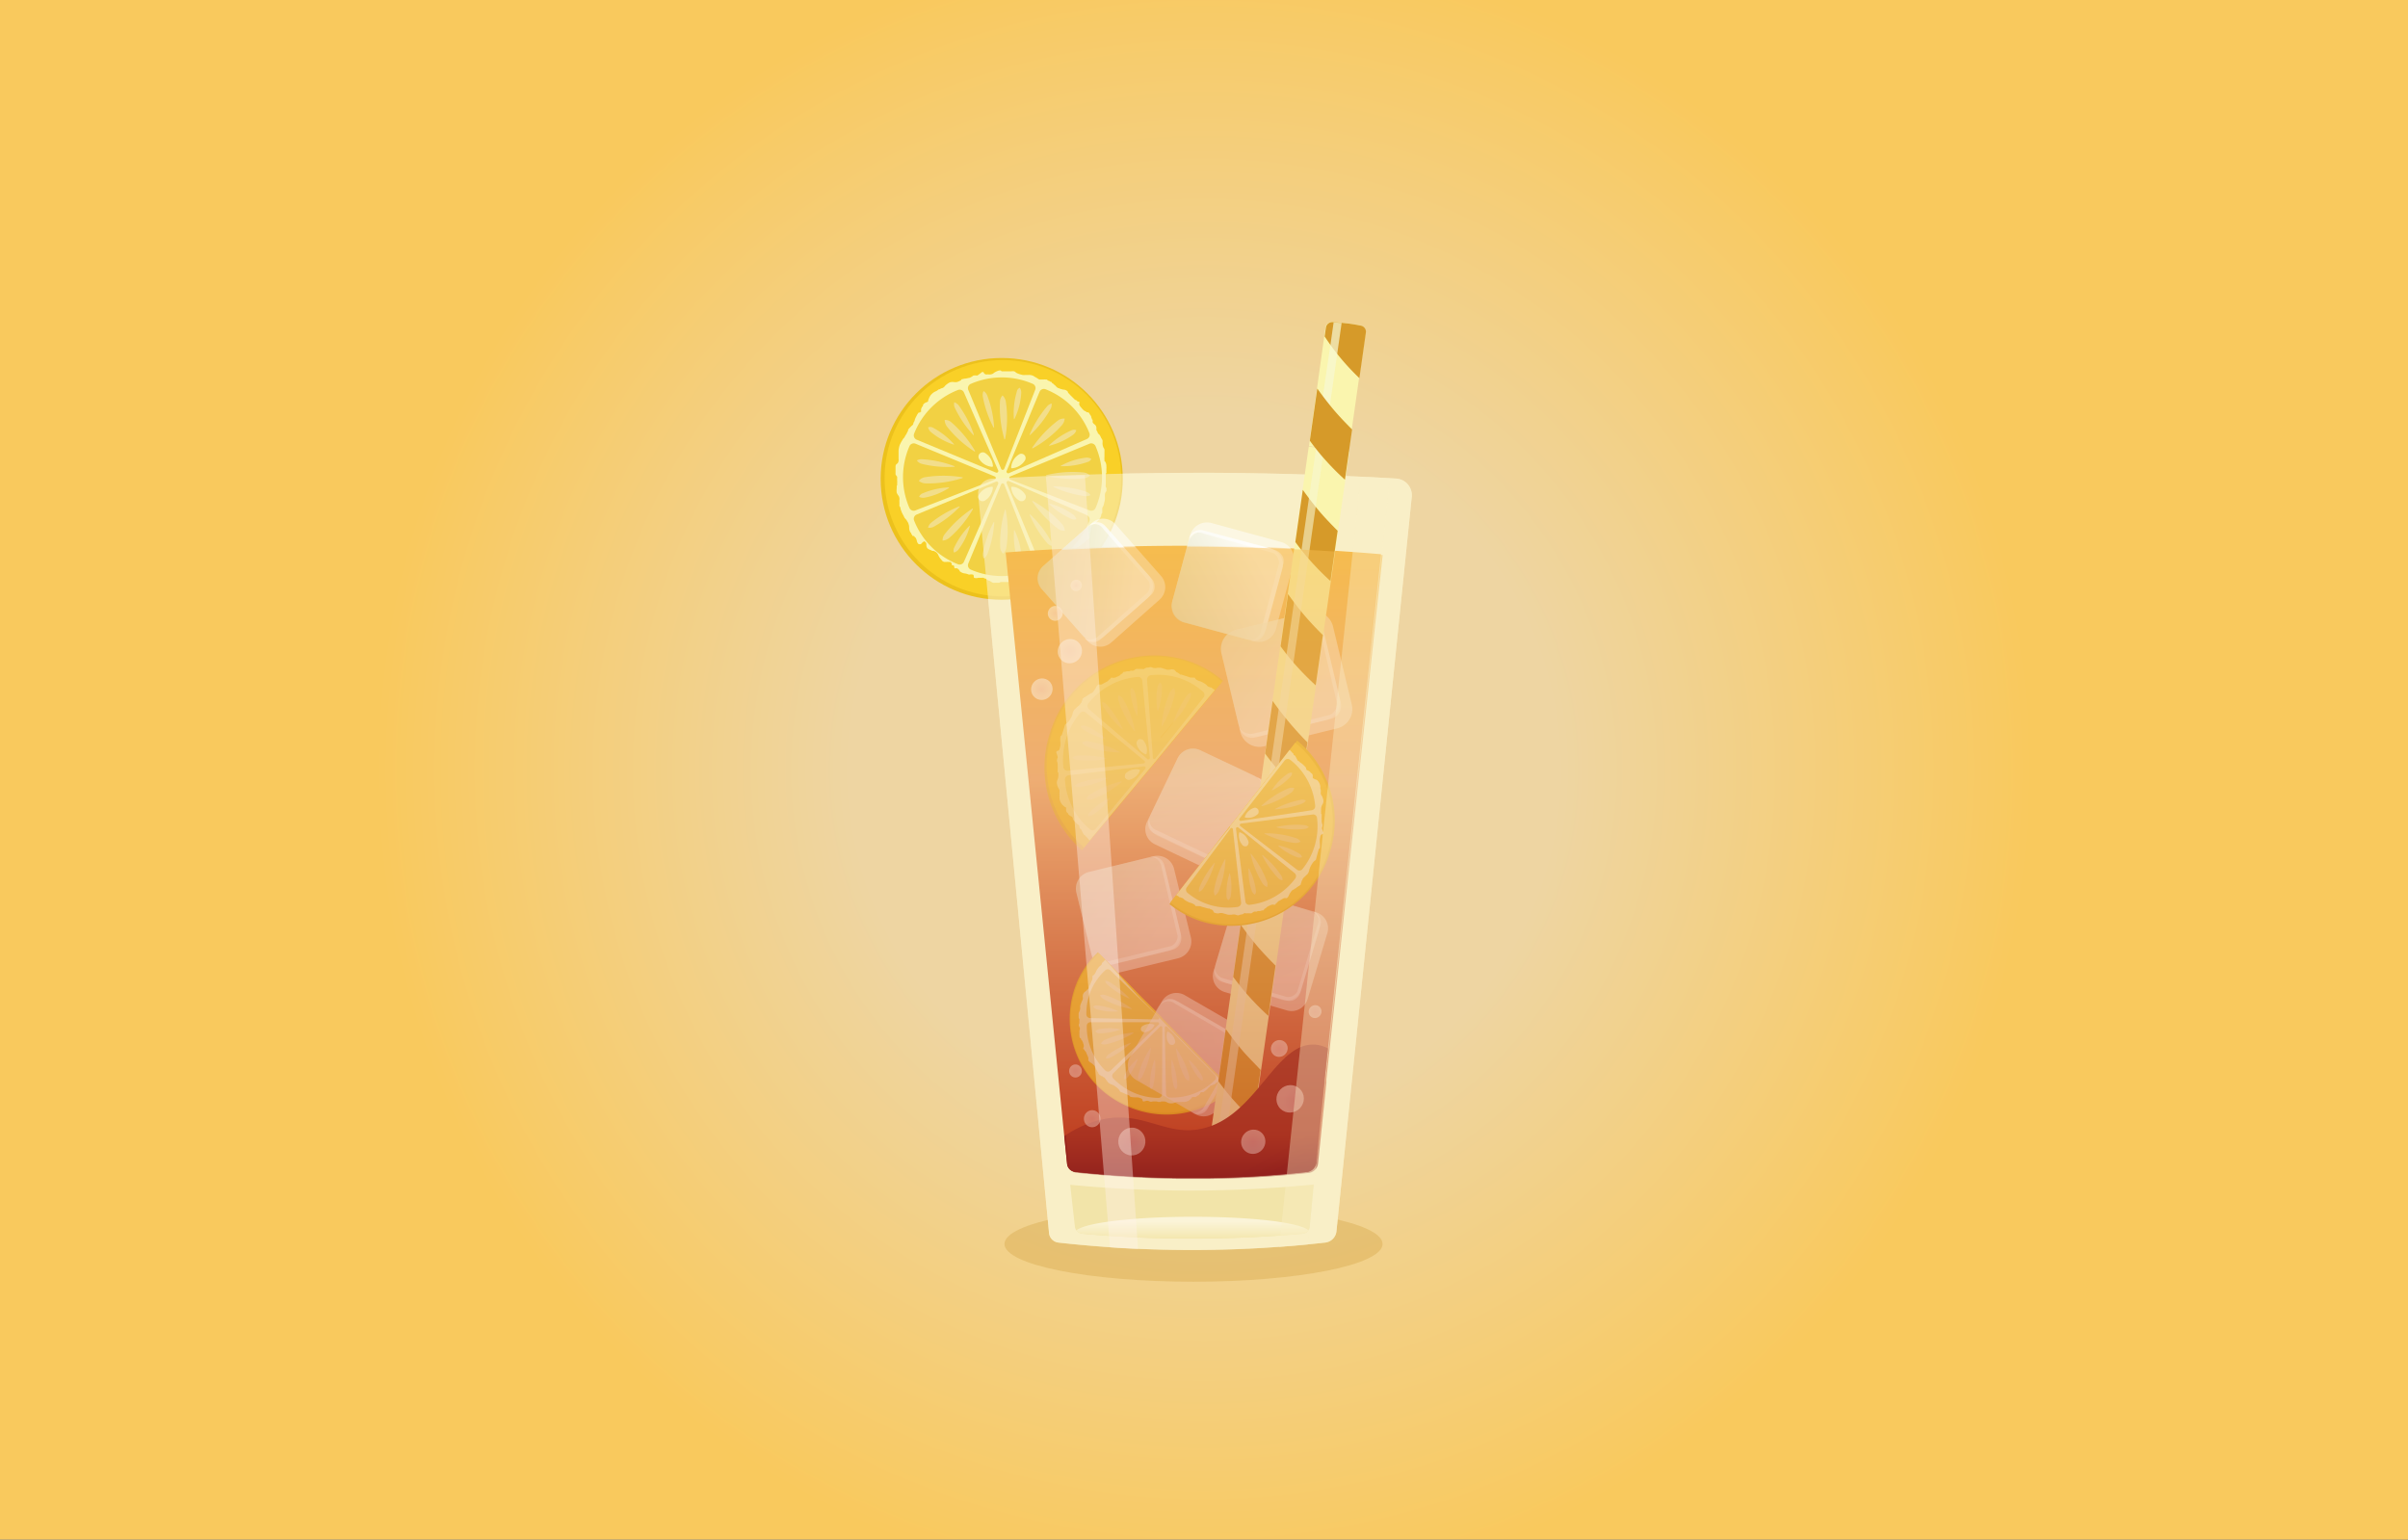 <svg id="Layer_1" data-name="Layer 1" xmlns="http://www.w3.org/2000/svg" xmlns:xlink="http://www.w3.org/1999/xlink" viewBox="0 0 287.6 183.9"><rect x="0" y="0" width="287.6" height="183.9" fill="#333333" stroke="none"/><defs><style>.cls-1{fill:url(#radial-gradient);}.cls-2{fill:#c8972c;opacity:0.27;}.cls-3,.cls-47,.cls-9{fill:#f9efc7;}.cls-19,.cls-4{fill:#ecc11c;}.cls-20,.cls-5{fill:#f9d027;}.cls-21,.cls-6{fill:#faf5ae;}.cls-22,.cls-7{fill:#f2d143;}.cls-8{fill:#f2de8b;}.cls-9{opacity:0.57;}.cls-10{fill:url(#linear-gradient);}.cls-11,.cls-13,.cls-17{fill:#fff;}.cls-11{opacity:0.5;}.cls-12,.cls-14,.cls-15,.cls-25,.cls-26{opacity:0.31;}.cls-12{fill:url(#linear-gradient-2);}.cls-13{opacity:0.45;}.cls-14{fill:url(#linear-gradient-3);}.cls-15{fill:url(#linear-gradient-4);}.cls-16,.cls-18{opacity:0.66;}.cls-16{fill:url(#linear-gradient-5);}.cls-17{opacity:0.61;}.cls-18{fill:url(#linear-gradient-6);}.cls-19,.cls-20,.cls-21,.cls-22,.cls-23{opacity:0.64;}.cls-23,.cls-24{fill:#f2db79;}.cls-25{fill:url(#linear-gradient-7);}.cls-26{fill:url(#linear-gradient-8);}.cls-27{fill:#d69a29;}.cls-28{fill:#f3ce13;}.cls-29,.cls-30{fill:#f6f7d3;}.cls-29{opacity:0.58;}.cls-30{opacity:0.71;}.cls-31{fill:url(#linear-gradient-9);}.cls-32,.cls-33,.cls-34,.cls-39,.cls-40,.cls-41,.cls-42{opacity:0.6;}.cls-32{fill:url(#radial-gradient-2);}.cls-33{fill:url(#radial-gradient-3);}.cls-34{fill:url(#radial-gradient-4);}.cls-35,.cls-36,.cls-37,.cls-38{opacity:0.76;}.cls-35{fill:url(#radial-gradient-5);}.cls-36{fill:url(#radial-gradient-6);}.cls-37{fill:url(#radial-gradient-7);}.cls-38{fill:url(#radial-gradient-8);}.cls-39{fill:url(#radial-gradient-9);}.cls-40{fill:url(#radial-gradient-10);}.cls-41{fill:url(#radial-gradient-11);}.cls-42{fill:url(#radial-gradient-12);}.cls-43{opacity:0.47;fill:url(#linear-gradient-10);}.cls-44{fill:#f2e4a9;}.cls-45{fill:url(#linear-gradient-11);}.cls-46{fill:#fff2ea;opacity:0.38;}.cls-47{opacity:0.37;}</style><radialGradient id="radial-gradient" cx="143.8" cy="91.95" r="120.69" gradientUnits="userSpaceOnUse"><stop offset="0.35" stop-color="#eed5a2"/><stop offset="0.82" stop-color="#f9c95d"/></radialGradient><linearGradient id="linear-gradient" x1="142.55" y1="65.2" x2="142.55" y2="140.73" gradientUnits="userSpaceOnUse"><stop offset="0" stop-color="#f6bc4e"/><stop offset="0.37" stop-color="#eead73"/><stop offset="0.93" stop-color="#c04223"/><stop offset="1" stop-color="#8d1d1c"/></linearGradient><linearGradient id="linear-gradient-2" x1="-99.44" y1="379.77" x2="-90.78" y2="371.77" gradientTransform="translate(484.08 310.3) rotate(106.54)" gradientUnits="userSpaceOnUse"><stop offset="0" stop-color="#dbdebc"/><stop offset="0.97" stop-color="#fff"/></linearGradient><linearGradient id="linear-gradient-3" x1="57.02" y1="-72.48" x2="65.7" y2="-80.5" gradientTransform="translate(49.04 162.12) rotate(29.89)" xlink:href="#linear-gradient-2"/><linearGradient id="linear-gradient-4" x1="-139.96" y1="179.97" x2="-131.08" y2="171.77" gradientTransform="translate(336.71 198.63) rotate(76.39)" xlink:href="#linear-gradient-2"/><linearGradient id="linear-gradient-5" x1="-91.83" y1="-16.23" x2="-83.17" y2="-24.24" gradientTransform="matrix(0.66, 0.75, -0.75, 0.66, 172.52, 148.43)" xlink:href="#linear-gradient-2"/><linearGradient id="linear-gradient-6" x1="84.1" y1="-153.75" x2="93.19" y2="-162.15" gradientTransform="translate(18.72 199.67) rotate(15.17)" xlink:href="#linear-gradient-2"/><linearGradient id="linear-gradient-7" x1="-106.19" y1="419.43" x2="-97.35" y2="411.26" gradientTransform="translate(474.36 366.39) rotate(115.59)" xlink:href="#linear-gradient-2"/><linearGradient id="linear-gradient-8" x1="-163.88" y1="156.34" x2="-153.74" y2="146.98" gradientTransform="translate(336.71 198.63) rotate(76.39)" xlink:href="#linear-gradient-2"/><linearGradient id="linear-gradient-9" x1="140.55" y1="127.93" x2="149.7" y2="143.76" gradientUnits="userSpaceOnUse"><stop offset="0.78" stop-color="#97251e"/><stop offset="1" stop-color="#8d1d1c"/></linearGradient><radialGradient id="radial-gradient-2" cx="-11.12" cy="174.13" r="1" gradientTransform="translate(320.56 77.27) rotate(70.4)" gradientUnits="userSpaceOnUse"><stop offset="0" stop-color="#fbe5ef"/><stop offset="1" stop-color="#fff"/></radialGradient><radialGradient id="radial-gradient-3" cx="-9.5" cy="185.59" r="1.45" gradientTransform="translate(327.7 83.05) rotate(70.4)" xlink:href="#radial-gradient-2"/><radialGradient id="radial-gradient-4" cx="-7.52" cy="179.12" r="1.64" gradientTransform="matrix(0.34, 0.94, -0.94, 0.34, 325.35, 78.22)" xlink:href="#radial-gradient-2"/><radialGradient id="radial-gradient-5" cx="-56.47" cy="137.25" r="0.89" gradientTransform="translate(274.27 80.4) rotate(70.4)" xlink:href="#radial-gradient-2"/><radialGradient id="radial-gradient-6" cx="-54.3" cy="146.18" r="1.29" gradientTransform="translate(280.36 84.42) rotate(70.4)" xlink:href="#radial-gradient-2"/><radialGradient id="radial-gradient-7" cx="-53.06" cy="140.68" r="1.45" gradientTransform="translate(278.11 80.55) rotate(70.4)" xlink:href="#radial-gradient-2"/><radialGradient id="radial-gradient-8" cx="-55.52" cy="133.19" r="0.68" gradientTransform="translate(272.62 77.53) rotate(70.4)" xlink:href="#radial-gradient-2"/><radialGradient id="radial-gradient-9" cx="-8.96" cy="168.38" r="0.77" gradientTransform="translate(318.7 72.77) rotate(70.4)" xlink:href="#radial-gradient-2"/><radialGradient id="radial-gradient-10" cx="228.53" cy="107.67" r="1" gradientTransform="translate(155.19 -117.77) rotate(70.4)" xlink:href="#radial-gradient-2"/><radialGradient id="radial-gradient-11" cx="232.38" cy="111.55" r="1.64" gradientTransform="translate(162.29 -119.98) rotate(70.4)" xlink:href="#radial-gradient-2"/><radialGradient id="radial-gradient-12" cx="228.12" cy="102.69" r="0.77" gradientTransform="translate(148.92 -120.41) rotate(70.4)" xlink:href="#radial-gradient-2"/><linearGradient id="linear-gradient-10" x1="142.75" y1="65.3" x2="142.75" y2="140.84" xlink:href="#linear-gradient"/><linearGradient id="linear-gradient-11" x1="142.42" y1="147.95" x2="142.42" y2="145.34" gradientUnits="userSpaceOnUse"><stop offset="0" stop-color="#f4e7af"/><stop offset="0.78" stop-color="#fbf4d8"/></linearGradient></defs><title>iced-tea</title><rect class="cls-1" width="287.6" height="183.9"/><ellipse class="cls-2" cx="142.55" cy="148.59" rx="22.58" ry="4.51"/><path class="cls-3" d="M116.82,59.09l8.47,88.2a1.27,1.27,0,0,0,1.12,1.13,143.35,143.35,0,0,0,31.86,0,1.52,1.52,0,0,0,1.35-1.35l9-87.78a2,2,0,0,0-1.85-2.13c-7.14-.41-14.65-0.66-22.49-0.69-9.07,0-17.7.23-25.84,0.7A1.74,1.74,0,0,0,116.82,59.09Z"/><ellipse class="cls-4" cx="119.64" cy="57.2" rx="14.46" ry="14.44"/><ellipse class="cls-5" cx="119.78" cy="57.12" rx="14.13" ry="14.11"/><path class="cls-6" d="M119.61,44.35h1.16a1.56,1.56,0,0,1,.36,0,0.62,0.62,0,0,1,.2.14,1.1,1.1,0,0,0,.22.12,3.19,3.19,0,0,0,.61.18,1.14,1.14,0,0,0,.27,0h0.36a1.25,1.25,0,0,1,.59.09,1.43,1.43,0,0,1,.21.13,3.25,3.25,0,0,1,.34.2,0.55,0.55,0,0,0,.22.12l0.09,0a0.31,0.31,0,0,0,0,0,0.49,0.49,0,0,0,.09,0l0.11,0c0.08,0,.17,0,0.25,0a1,1,0,0,1,.13,0c0.06,0,.13,0,0.19,0a0.62,0.62,0,0,1,.11.09l0.17,0.09h0.06a0.84,0.84,0,0,1,.08.07c0.08,0.06.22,0,.22,0.19a0.34,0.34,0,0,1,.22.15,1.79,1.79,0,0,1,.23.2,0.69,0.69,0,0,0,.41.27,2.14,2.14,0,0,0,.52.15,0.75,0.75,0,0,1,.45.18,0.32,0.32,0,0,1,.08.17l0.06,0.09a0.09,0.09,0,0,1,.07.05v0a2,2,0,0,0,.26.28l0.27,0.27a0.74,0.74,0,0,0,.41.26l0,0.07a0.72,0.72,0,0,1,.12.06c0.09,0,.08,0,0.14,0a0.57,0.57,0,0,1,0,.32,1,1,0,0,0,.26.41,1.7,1.7,0,0,0,.38.38,1.37,1.37,0,0,1,.17.07s0.05,0.07.08,0.09a0.52,0.52,0,0,0,.15,0,0.46,0.46,0,0,0,.17.09,0.39,0.39,0,0,0,.09.2,1.24,1.24,0,0,1,.14.22,0.78,0.78,0,0,0,0,.11l0.06,0.07s0,0.08,0,.11,0.07,0.06.1,0.11a0.58,0.58,0,0,1,0,.25,0.64,0.64,0,0,0,.14.22,1.37,1.37,0,0,1,.23.2,1,1,0,0,1,.09.25c0,0.05,0,.11,0,0.16a0.34,0.34,0,0,0,0,.09c0,0.11.1,0.2,0.14,0.31a0.32,0.32,0,0,0,.09.18,0.9,0.9,0,0,1,.17.16,3,3,0,0,1,.18.36,1.56,1.56,0,0,1,.15.26,1.72,1.72,0,0,1,0,.33,1.2,1.2,0,0,0,.13.57,0.6,0.6,0,0,1,.1.2,1.56,1.56,0,0,1,0,.29c0,0.2,0,.4,0,0.6a1.37,1.37,0,0,0,0,.29s0,0.09,0,.13a0.36,0.36,0,0,0,0,.07,0.23,0.23,0,0,0,.07.05,1,1,0,0,1,.16.59,1.19,1.19,0,0,1,0,.29l0,0.14,0,0s0,0.1,0,.13a0.9,0.9,0,0,0,0,.08,0.35,0.35,0,0,1,0,.14,0.24,0.24,0,0,0-.07.16c0,0.05,0,.1,0,0.16q0,0.37,0,.74v0.29a1,1,0,0,0,0,.33,0.45,0.45,0,0,1,.08.16s0,0.09,0,.13,0,0.11,0,.16,0,0.06-.07.12a0.7,0.7,0,0,0-.11.3,1.76,1.76,0,0,0,0,.38,1.86,1.86,0,0,1-.09.63,1.56,1.56,0,0,1-.16.5,0.28,0.28,0,0,0-.07.15,0.94,0.94,0,0,0,0,.16,1.1,1.1,0,0,1,0,.13,0.67,0.67,0,0,0,0,.11,0.74,0.74,0,0,1,0,.15,1.1,1.1,0,0,1-.07.09,1.26,1.26,0,0,0-.07.27,1.16,1.16,0,0,1-.36.56,5.42,5.42,0,0,1-.38.39,1,1,0,0,0-.39.26,2.34,2.34,0,0,0-.11.56c0,0.15-.09.3-0.11,0.46s0,0.11,0,.17a0.38,0.38,0,0,1,0,.1,1,1,0,0,1,0,.13l-0.07.12a2.27,2.27,0,0,1-.25.14c-0.08.06-.13,0.16-0.22,0.21a0.81,0.81,0,0,0-.12.05s0,0,0,.06l-0.11.07c-0.09.06-.17,0.16-0.27,0.22l-0.35.23a0.54,0.54,0,0,0-.16.08c0,0.05,0,.14-0.09.19s-0.14.13-.19,0.2a0.59,0.59,0,0,0-.09.12s0,0.08,0,.12a0.73,0.73,0,0,1-.21.18,0.75,0.75,0,0,1-.27.16,1,1,0,0,0-.3.1,2.85,2.85,0,0,1-.25.16,0.37,0.37,0,0,1-.15,0,0.76,0.76,0,0,0-.29.1,3.59,3.59,0,0,0-.5.35,1,1,0,0,0-.17.24,0.73,0.73,0,0,1-.11.12,0.44,0.44,0,0,0-.13.21,0.79,0.79,0,0,1-.23.23,1.17,1.17,0,0,1-.12.17c-0.06,0-.15,0-0.22.07a0.55,0.55,0,0,1-.37.12,0.46,0.46,0,0,0-.32.11,1.09,1.09,0,0,1-.59.25,0.68,0.68,0,0,0-.29,0l-0.32.17a2.12,2.12,0,0,1-.66,0,0.72,0.72,0,0,0-.31.13l-0.23.16a0.4,0.4,0,0,1-.18.11,1.61,1.61,0,0,0-.86,0,1,1,0,0,0-.07.1l-0.1.06a0.89,0.89,0,0,1-.15.12,1.41,1.41,0,0,1-.48.05h-0.79a0.71,0.71,0,0,0-.23.09l-0.18,0-0.13,0s-0.08,0-.12,0l-0.08,0a0.6,0.6,0,0,1-.22,0,1.16,1.16,0,0,1-.27-0.14l-0.14-.09a1.06,1.06,0,0,0-.17-0.05c-0.12-.05-0.21-0.17-0.33-0.23l-0.11,0s-0.07-.06-0.11-0.08a0.69,0.69,0,0,0-.23,0h-0.41a0.84,0.84,0,0,1-.49,0c-0.09-.1,0-0.29-0.13-0.38a1,1,0,0,0-.47,0,2.33,2.33,0,0,1-.22-0.08,2.93,2.93,0,0,0-.33-0.07,1,1,0,0,1-.45-0.17,0.68,0.68,0,0,1-.1-0.07,1.44,1.44,0,0,1-.07-0.13c0-.06-0.11-0.09-0.15-0.15s-0.05-.06-0.17-0.09,0,0-.07,0H114a0.9,0.9,0,0,0-.05-0.22c0-.14-0.05-0.12-0.18-0.13s-0.07-.07-0.1-0.18a0.35,0.35,0,0,0-.17-0.23s-0.1,0-.14,0l-0.05,0a1.29,1.29,0,0,0-.26,0,1.82,1.82,0,0,1-.27,0,0.47,0.47,0,0,1-.32-0.23,2.68,2.68,0,0,1-.23-0.28,1.44,1.44,0,0,1-.14-0.26,0.91,0.91,0,0,0-.36-0.44l-0.22-.11-0.18,0s-0.06-.05-0.1-0.07a1.39,1.39,0,0,1-.46-0.23,0.7,0.7,0,0,1-.13-0.49,0.38,0.38,0,0,0-.27-0.35A1.07,1.07,0,0,0,110,65a1.63,1.63,0,0,1-.28,0,0.72,0.72,0,0,1-.23-0.47l-0.1-.25a0.58,0.58,0,0,0-.16-0.15,0.33,0.33,0,0,0-.06-0.11s-0.12,0-.17,0a0.62,0.62,0,0,1-.06-0.12,1,1,0,0,1-.09-0.1c0-.06,0-0.12-0.09-0.18a0.92,0.92,0,0,1-.14-0.32c-0.06-.2,0-0.42-0.08-0.62a1.65,1.65,0,0,0-.09-0.26l-0.12-.19a1.11,1.11,0,0,0-.19-0.26,0.67,0.67,0,0,1-.18-0.28c-0.08-.17-0.2-0.35-0.27-0.54l-0.09-.23a1.38,1.38,0,0,1-.06-0.26c0-.07-0.09-0.16-0.12-0.23a0.67,0.67,0,0,1,0-.14,0.61,0.61,0,0,0,0-.1c0-.09,0-0.17,0-0.26a1.25,1.25,0,0,1,0-.22,0.6,0.6,0,0,0,0-.22,1.16,1.16,0,0,0-.08-0.24,1.51,1.51,0,0,1-.24-0.4,1.85,1.85,0,0,1,0-.53,0.76,0.76,0,0,1,0-.1s0-.08,0-0.12,0-.09.05-0.14a1.26,1.26,0,0,0,0-.21,1.43,1.43,0,0,0,0-.33l0-.12s0-.08,0-0.1,0-.18,0-0.26a1.39,1.39,0,0,1-.19-0.27c0-.31,0-0.63,0-0.94a0.41,0.41,0,0,1,.05-0.22c0.06-.09.17-0.13,0.23-0.22a0.77,0.77,0,0,0,.08-0.49V54.2c0-.12,0-0.25,0-0.37a2.88,2.88,0,0,1,.12-0.62,3.45,3.45,0,0,1,.33-0.63,0.74,0.74,0,0,1,.17-0.24,0.9,0.9,0,0,0,.16-0.25c0.05-.1.12-0.18,0.17-0.27a2.31,2.31,0,0,0,.1-0.22s0.05-.07.07-0.1,0-.15.05-0.21a2.15,2.15,0,0,1,.26-0.29,1.67,1.67,0,0,1,.24-0.22,0.32,0.32,0,0,0,.1-0.25,1.14,1.14,0,0,1,.11-0.19,1.84,1.84,0,0,0,.08-0.27,3.54,3.54,0,0,1,.2-0.41,1.55,1.55,0,0,1,.16-0.28,0.77,0.77,0,0,1,.09-0.1,1.13,1.13,0,0,1,.16,0l0-.07h0.12a2.37,2.37,0,0,1,0-.34,2,2,0,0,1,.15-0.32s0.06,0,.07-0.05a1,1,0,0,0,0-.1,0.59,0.59,0,0,1,.25-0.27c0.12-.07.25-0.1,0.36-0.16a0.9,0.9,0,0,1,.06-0.27l0.09-.22a1.39,1.39,0,0,1,.26-0.38,1.44,1.44,0,0,1,.54-0.37A1,1,0,0,0,112,46.6a1,1,0,0,1,.16-0.11,0.4,0.4,0,0,0,.1,0,0.35,0.35,0,0,1,.16-0.1,0.81,0.81,0,0,0,.24-0.09,0.92,0.92,0,0,0,.23-0.23,1.93,1.93,0,0,1,.25-0.21,2,2,0,0,1,.29-0.18,1,1,0,0,1,.45-0.05,1.36,1.36,0,0,0,.44,0,2.24,2.24,0,0,0,.32-0.14,0.57,0.57,0,0,0,.17-0.1s0-.07,0-0.08a0.15,0.15,0,0,1,.08,0,1.84,1.84,0,0,1,.32-0.08,1.67,1.67,0,0,0,.32-0.05,2,2,0,0,1,.27-0.05,1.87,1.87,0,0,0,.45-0.27,1.47,1.47,0,0,1,.45,0,0.79,0.79,0,0,0,.22-0.14l0.28-.21a0.18,0.18,0,0,1,.16-0.07c0.13,0,.11,0,0.16.13a0.37,0.37,0,0,0,.42.14,1.32,1.32,0,0,0,.45,0l0.22-.08C118.75,44.45,119.55,44.06,119.61,44.35Z"/><path class="cls-7" d="M115.65,46.58a0.56,0.56,0,0,1,.3-0.73,9.29,9.29,0,0,1,7.4,0,0.55,0.55,0,0,1,.29.71L119.94,56a0.2,0.2,0,0,1-.37,0Z"/><path class="cls-7" d="M115.65,67.31a0.56,0.56,0,0,0,.3.73,9.29,9.29,0,0,0,7.4,0,0.55,0.55,0,0,0,.29-0.71l-3.7-9.47a0.2,0.2,0,0,0-.37,0Z"/><path class="cls-7" d="M130.12,53a0.56,0.56,0,0,1,.73.3,9.24,9.24,0,0,1,0,7.38,0.56,0.56,0,0,1-.71.29l-9.48-3.69a0.2,0.2,0,0,1,0-.37Z"/><path class="cls-7" d="M109.35,53a0.56,0.56,0,0,0-.73.3,9.24,9.24,0,0,0,0,7.38,0.56,0.56,0,0,0,.71.29l9.48-3.69a0.2,0.2,0,0,0,0-.37Z"/><path class="cls-7" d="M124.16,46.8a0.56,0.56,0,0,1,.73-0.3,9.27,9.27,0,0,1,5.22,5.23,0.55,0.55,0,0,1-.3.71l-9.32,4.08a0.2,0.2,0,0,1-.26-0.26Z"/><path class="cls-7" d="M109.48,61.46a0.56,0.56,0,0,0-.3.73,9.27,9.27,0,0,0,5.24,5.21,0.56,0.56,0,0,0,.71-0.3l4.09-9.31a0.2,0.2,0,0,0-.26-0.26Z"/><path class="cls-7" d="M109.48,52.52a0.56,0.56,0,0,1-.3-0.73,9.27,9.27,0,0,1,5.24-5.21,0.56,0.56,0,0,1,.71.3l4.09,9.31a0.2,0.2,0,0,1-.26.26Z"/><path class="cls-7" d="M124.16,67.18a0.56,0.56,0,0,0,.73.3,9.27,9.27,0,0,0,5.22-5.23,0.55,0.55,0,0,0-.3-0.71l-9.32-4.08a0.2,0.2,0,0,0-.26.26Z"/><path class="cls-6" d="M116.91,54.76a2,2,0,0,0,1.56,1,0.1,0.1,0,0,0,.12-0.12,2,2,0,0,0-1-1.57A0.52,0.52,0,0,0,116.91,54.76Z"/><path class="cls-6" d="M117.58,59.82a2,2,0,0,0,1-1.56,0.1,0.1,0,0,0-.12-0.12,2,2,0,0,0-1.58,1A0.52,0.52,0,0,0,117.58,59.82Z"/><path class="cls-6" d="M122.45,54.93a2,2,0,0,1-1.56,1,0.1,0.1,0,0,1-.12-0.12,2,2,0,0,1,1-1.57A0.52,0.52,0,0,1,122.45,54.93Z"/><path class="cls-6" d="M121.78,59.82a2,2,0,0,1-1-1.56,0.1,0.1,0,0,1,.12-0.12,2,2,0,0,1,1.58,1A0.52,0.52,0,0,1,121.78,59.82Z"/><path class="cls-8" d="M119.43,48a13.83,13.83,0,0,0,.5,4.36c0,0.16.1,0.16,0.13,0a13.26,13.26,0,0,0,.08-4.33,1.36,1.36,0,0,0-.4-0.8A1.14,1.14,0,0,0,119.43,48Z"/><path class="cls-8" d="M117.38,47.37A13,13,0,0,0,118.63,51c0.06,0.12.11,0.11,0.1,0a12.94,12.94,0,0,0-.8-3.71,1.1,1.1,0,0,0-.46-0.58A1.17,1.17,0,0,0,117.38,47.37Z"/><path class="cls-8" d="M121.43,46.83a9.06,9.06,0,0,0-.34,3.15c0,0.12.05,0.14,0.1,0a8.23,8.23,0,0,0,.78-3,1.07,1.07,0,0,0-.17-0.67A0.66,0.66,0,0,0,121.43,46.83Z"/><path class="cls-8" d="M126.33,50.25a13.83,13.83,0,0,0-3,3.16c-0.1.13-.06,0.18,0.08,0.1a13.26,13.26,0,0,0,3.39-2.69,1.36,1.36,0,0,0,.36-0.82A1.14,1.14,0,0,0,126.33,50.25Z"/><path class="cls-8" d="M125,48.61a13,13,0,0,0-2,3.24c-0.06.13,0,.15,0.08,0.06a12.94,12.94,0,0,0,2.36-3,1.1,1.1,0,0,0,.16-0.72A1.17,1.17,0,0,0,125,48.61Z"/><path class="cls-8" d="M128,51.39a9.06,9.06,0,0,0-2.64,1.74c-0.09.08-.08,0.13,0,0.1a8.23,8.23,0,0,0,2.78-1.28,1.07,1.07,0,0,0,.41-0.56A0.66,0.66,0,0,0,128,51.39Z"/><path class="cls-8" d="M119.46,65.4A13.83,13.83,0,0,1,120,61c0-.16.1-0.16,0.13,0a13.26,13.26,0,0,1,.08,4.33,1.36,1.36,0,0,1-.4.8A1.14,1.14,0,0,1,119.46,65.4Z"/><path class="cls-8" d="M117.41,66a13,13,0,0,1,1.24-3.58c0.06-.12.11-0.11,0.1,0a12.94,12.94,0,0,1-.8,3.71,1.1,1.1,0,0,1-.46.58A1.17,1.17,0,0,1,117.41,66Z"/><path class="cls-8" d="M121.45,66.57a9.06,9.06,0,0,1-.34-3.15c0-.12.05-0.14,0.1,0a8.23,8.23,0,0,1,.78,3,1.07,1.07,0,0,1-.17.67A0.66,0.66,0,0,1,121.45,66.57Z"/><path class="cls-8" d="M126.35,63.14a13.83,13.83,0,0,1-3-3.16c-0.1-.13-0.06-0.18.08-0.1a13.26,13.26,0,0,1,3.39,2.69,1.36,1.36,0,0,1,.36.82A1.14,1.14,0,0,1,126.35,63.14Z"/><path class="cls-8" d="M125,64.79a13,13,0,0,1-2-3.24c-0.06-.13,0-0.15.08-0.06a12.94,12.94,0,0,1,2.36,3,1.1,1.1,0,0,1,.16.72A1.17,1.17,0,0,1,125,64.79Z"/><path class="cls-8" d="M128,62a9.06,9.06,0,0,1-2.64-1.74c-0.09-.08-0.08-0.13,0-0.1a8.23,8.23,0,0,1,2.78,1.28,1.07,1.07,0,0,1,.41.56A0.66,0.66,0,0,1,128,62Z"/><path class="cls-8" d="M113.6,50.42a13.83,13.83,0,0,1,2.81,3.37c0.09,0.14,0,.19-0.08.1A13.26,13.26,0,0,1,113.14,51a1.36,1.36,0,0,1-.31-0.84A1.14,1.14,0,0,1,113.6,50.42Z"/><path class="cls-8" d="M114.56,48.5a13,13,0,0,1,1.74,3.37c0,0.13,0,.16-0.09.05a12.94,12.94,0,0,1-2.14-3.14,1.1,1.1,0,0,1-.1-0.73A1.17,1.17,0,0,1,114.56,48.5Z"/><path class="cls-8" d="M111.38,51.06A9.06,9.06,0,0,1,113.89,53c0.08,0.08.07,0.13,0,.1a8.23,8.23,0,0,1-2.68-1.47,1.07,1.07,0,0,1-.36-0.58A0.66,0.66,0,0,1,111.38,51.06Z"/><path class="cls-8" d="M110.48,57a13.83,13.83,0,0,1,4.39,0c0.16,0,.17.08,0,0.13a13.26,13.26,0,0,1-4.28.61,1.36,1.36,0,0,1-.85-0.3A1.14,1.14,0,0,1,110.48,57Z"/><path class="cls-8" d="M110.22,54.86a13,13,0,0,1,3.71.8c0.13,0,.12.09,0,0.1a12.94,12.94,0,0,1-3.78-.34A1.1,1.1,0,0,1,109.5,55,1.17,1.17,0,0,1,110.22,54.86Z"/><path class="cls-8" d="M110.17,58.94a9.06,9.06,0,0,1,3.08-.72c0.12,0,.15,0,0.05.09a8.23,8.23,0,0,1-2.84,1.13,1.07,1.07,0,0,1-.68-0.09A0.66,0.66,0,0,1,110.17,58.94Z"/><path class="cls-8" d="M129.43,57.14a13.83,13.83,0,0,1-4.38-.28c-0.16,0-.17-0.09,0-0.13a13.26,13.26,0,0,1,4.32-.3,1.36,1.36,0,0,1,.82.36A1.14,1.14,0,0,1,129.43,57.14Z"/><path class="cls-8" d="M129.54,59.26a13,13,0,0,1-3.64-1.06c-0.13-.05-0.12-0.1,0-0.1a12.94,12.94,0,0,1,3.75.61,1.1,1.1,0,0,1,.6.43A1.17,1.17,0,0,1,129.54,59.26Z"/><path class="cls-8" d="M129.88,55.19a9.06,9.06,0,0,1-3.12.5c-0.12,0-.14,0,0-0.09a8.23,8.23,0,0,1,2.91-.93,1.07,1.07,0,0,1,.67.14A0.66,0.66,0,0,1,129.88,55.19Z"/><path class="cls-8" d="M112.84,63.8a13.83,13.83,0,0,1,3.22-3c0.13-.09.18-0.06,0.1,0.08a13.26,13.26,0,0,1-2.75,3.34,1.36,1.36,0,0,1-.83.35A1.14,1.14,0,0,1,112.84,63.8Z"/><path class="cls-8" d="M111.23,62.42a13,13,0,0,1,3.28-1.91c0.13-.05.15,0,0.06,0.08a12.94,12.94,0,0,1-3,2.3,1.1,1.1,0,0,1-.73.14A1.17,1.17,0,0,1,111.23,62.42Z"/><path class="cls-8" d="M113.94,65.47a9.06,9.06,0,0,1,1.79-2.61c0.08-.09.13-0.07,0.1,0a8.23,8.23,0,0,1-1.33,2.75,1.07,1.07,0,0,1-.56.39A0.66,0.66,0,0,1,113.94,65.47Z"/><path class="cls-9" d="M116.83,59.1l8.47,88.2a1.27,1.27,0,0,0,1.12,1.13,143.31,143.31,0,0,0,31.85,0,1.52,1.52,0,0,0,1.35-1.35l9-87.78a2,2,0,0,0-1.85-2.13c-7.14-.41-14.65-0.66-22.48-0.69-9.07,0-17.69.23-25.84,0.7A1.74,1.74,0,0,0,116.83,59.1Z"/><path class="cls-10" d="M164.94,66.2q-3.36,31.32-6.72,62.63l0,0.39-1,9.68A1.28,1.28,0,0,1,156,140c-3.55.38-7.46,0.65-11.68,0.71l-2.27,0H140.7c-4.44-.06-8.55-0.34-12.25-0.73a1.07,1.07,0,0,1-1-.94l-0.34-3.33-7-69.72c6.74-.51,14-0.81,21.8-0.8C150.18,65.22,157.87,65.6,164.94,66.2Z"/><path class="cls-11" d="M144.94,116l2.35-7.85a2,2,0,0,1,2.51-1.36l7.38,2.18a2,2,0,0,1,1.35,2.5l-2.35,7.85a2,2,0,0,1-2.51,1.36l-7.38-2.18A2,2,0,0,1,144.94,116Z"/><path class="cls-12" d="M145.21,115.1l2.11-7.06a1.88,1.88,0,0,1,2.33-1.27l6.63,2a1.87,1.87,0,0,1,1.26,2.33l-2.11,7.06a1.88,1.88,0,0,1-2.33,1.27l-6.63-2A1.87,1.87,0,0,1,145.21,115.1Z"/><path class="cls-13" d="M156.79,108.87a1.31,1.31,0,0,1,.91,1.68l-2.41,8.05a1.5,1.5,0,0,1-.88.9,1.38,1.38,0,0,1-.8,0L146,117.28a1.35,1.35,0,0,1-.79-0.59,1.37,1.37,0,0,1-.12-1.09,1.43,1.43,0,0,0,.5,1,1.33,1.33,0,0,0,.58.27l7.54,2.22a1.29,1.29,0,0,0,1.23-.64l2.4-7.87a1.32,1.32,0,0,0,.12-0.72A1.41,1.41,0,0,0,156.79,108.87Z"/><path class="cls-14" d="M141.9,132.64l-6.4-3.69a1.89,1.89,0,0,1-.69-2.57l3.44-6a1.87,1.87,0,0,1,2.56-.69l6.4,3.69a1.89,1.89,0,0,1,.69,2.57l-3.44,6A1.87,1.87,0,0,1,141.9,132.64Z"/><path class="cls-11" d="M130.56,114.81l-2-8.16a2.07,2.07,0,0,1,1.52-2.5l7.66-1.87a2.05,2.05,0,0,1,2.49,1.52l2,8.16a2.07,2.07,0,0,1-1.52,2.5L133,116.33A2.05,2.05,0,0,1,130.56,114.81Z"/><path class="cls-15" d="M130.33,113.86l-1.77-7.35a1.93,1.93,0,0,1,1.42-2.32l6.89-1.68a1.91,1.91,0,0,1,2.32,1.41l1.77,7.35a1.93,1.93,0,0,1-1.42,2.32l-6.89,1.68A1.91,1.91,0,0,1,130.33,113.86Z"/><path class="cls-13" d="M137.39,102.38a1.34,1.34,0,0,1,1.68,1l2,8.38a1.54,1.54,0,0,1-.32,1.25,1.42,1.42,0,0,1-.71.43l-7.92,1.93a1.38,1.38,0,0,1-1-.12,1.4,1.4,0,0,1-.67-0.91,1.46,1.46,0,0,0,.95.62,1.36,1.36,0,0,0,.66-0.06l7.83-1.91a1.32,1.32,0,0,0,.76-1.2l-1.93-8.21a1.35,1.35,0,0,0-.27-0.7A1.45,1.45,0,0,0,137.39,102.38Z"/><path class="cls-11" d="M129.89,76.56l-5.41-6.15a2,2,0,0,1,.18-2.85l5.75-5.1a2,2,0,0,1,2.84.18l5.41,6.15a2,2,0,0,1-.18,2.85l-5.75,5.1A2,2,0,0,1,129.89,76.56Z"/><path class="cls-16" d="M129.25,75.85l-4.87-5.53a1.88,1.88,0,0,1,.16-2.65l5.18-4.59a1.87,1.87,0,0,1,2.64.17l4.87,5.53a1.88,1.88,0,0,1-.16,2.65L131.89,76A1.87,1.87,0,0,1,129.25,75.85Z"/><path class="cls-17" d="M130.12,62.73a1.31,1.31,0,0,1,1.91.12l5.55,6.31a1.5,1.5,0,0,1,.29,1.23,1.38,1.38,0,0,1-.41.69l-6,5.27a1.35,1.35,0,0,1-.92.36,1.37,1.37,0,0,1-1-.48,1.43,1.43,0,0,0,1.1.1,1.33,1.33,0,0,0,.54-0.35l5.88-5.21a1.29,1.29,0,0,0,.11-1.38l-5.4-6.21a1.32,1.32,0,0,0-.55-0.48A1.41,1.41,0,0,0,130.12,62.73Z"/><path class="cls-11" d="M149.81,76.61l-8.29-2.26a2.12,2.12,0,0,1-1.49-2.6l2.1-7.79a2.1,2.1,0,0,1,2.59-1.48L153,64.74a2.12,2.12,0,0,1,1.49,2.6l-2.1,7.79A2.1,2.1,0,0,1,149.81,76.61Z"/><path class="cls-18" d="M148.84,76.35l-7.46-2A2,2,0,0,1,140,71.89l1.89-7a2,2,0,0,1,2.41-1.38l7.46,2A2,2,0,0,1,153.14,68l-1.89,7A2,2,0,0,1,148.84,76.35Z"/><path class="cls-17" d="M142,64.36a1.38,1.38,0,0,1,1.74-1l8.51,2.33a1.57,1.57,0,0,1,1,.91,1.45,1.45,0,0,1,0,.84l-2.17,8.06a1.42,1.42,0,0,1-.6.84,1.43,1.43,0,0,1-1.14.15,1.5,1.5,0,0,0,1-.55,1.4,1.4,0,0,0,.27-0.62l2.14-8a1.35,1.35,0,0,0-.7-1.27l-8.32-2.32a1.38,1.38,0,0,0-.76-0.1A1.48,1.48,0,0,0,142,64.36Z"/><path class="cls-4" d="M134.71,132.17a11.47,11.47,0,0,0,12.43-2.12l-0.24-.24-0.69-.7-7.52-7.64-2.36-2.39L132,114.63l-0.75-.76-0.12-.13a10.84,10.84,0,0,0-2.51,3.61A11.36,11.36,0,0,0,134.71,132.17Z"/><path class="cls-5" d="M134.68,132a11.22,11.22,0,0,0,12.22-2.14l-0.69-.7-7.52-7.64-2.36-2.39L132,114.63l-0.75-.76a10.69,10.69,0,0,0-2.53,3.6A11.11,11.11,0,0,0,134.68,132Z"/><path class="cls-6" d="M129.4,118.67a0.73,0.73,0,0,0-.07.47,0.14,0.14,0,0,1,0,.06s0,0,0,0a1.08,1.08,0,0,0,0,.11,1,1,0,0,1-.08.21l-0.18.43a1.05,1.05,0,0,0-.06.22,0.43,0.43,0,0,0,0,.17,0.94,0.94,0,0,1-.08.45,1.26,1.26,0,0,0-.1.23,1.28,1.28,0,0,0,0,.23c0,0.1,0,.21,0,0.31a0.68,0.68,0,0,0,.08.17,0.25,0.25,0,0,1,0,.16,2.06,2.06,0,0,0,0,.26,0.41,0.41,0,0,1,0,.08,1.18,1.18,0,0,0-.05.11,0.61,0.61,0,0,0,0,.21,1.19,1.19,0,0,0,.11.22,0.5,0.5,0,0,1,0,.2,0.44,0.44,0,0,0-.05.19,0.79,0.79,0,0,0,0,.11s0,0.06,0,.09a0.59,0.59,0,0,1,0,.07,0.54,0.54,0,0,1,0,.09,1.07,1.07,0,0,0,0,.2,0.3,0.3,0,0,1,0,.17,0.39,0.39,0,0,1,.1.12,0.56,0.56,0,0,1,.1.07s0,0.07,0,.09a0.74,0.74,0,0,0,.1.1,1.28,1.28,0,0,1,.16.39,0.74,0.74,0,0,1,.06.38,0.45,0.45,0,0,0-.06.24c0,0.06,0,0,.09.07a0.73,0.73,0,0,0,.07.08v0.06a0.57,0.57,0,0,1,.22.32l0.12,0.28a1.45,1.45,0,0,1,.11.28l0,0a0.08,0.08,0,0,0,0,.06,0.21,0.21,0,0,1,0,.08,0.26,0.26,0,0,0,0,.15,0.61,0.61,0,0,0,.28.27,1.71,1.71,0,0,1,.34.27,0.54,0.54,0,0,1,.22.32,1.32,1.32,0,0,0,.11.21,0.27,0.27,0,0,0,.11.18c0,0.11.07,0.14,0.11,0.2s0,0.05,0,.08l0,0,0.1,0.11a0.47,0.47,0,0,0,.06.1,0.83,0.83,0,0,0,.13.05,0.52,0.52,0,0,0,.08.08c0.06,0,.13,0,0.19.08a0.75,0.75,0,0,0,.07.06l0.07,0a0.14,0.14,0,0,1,0,0l0.05,0.06a0.42,0.42,0,0,1,.13.15,2.84,2.84,0,0,0,.19.25,1.12,1.12,0,0,0,.11.16,1,1,0,0,0,.4.24l0.27,0.11a0.9,0.9,0,0,1,.18.12,2.4,2.4,0,0,1,.39.32,1,1,0,0,1,.12.16,0.52,0.52,0,0,0,.1.16,1.31,1.31,0,0,0,.26.11l0.84,0.36c0,0.22.67,0.2,0.78,0.21l0.18,0a1,1,0,0,1,.34.1,0.3,0.3,0,0,1,.26.23c0,0.09,0,.1.08,0.14a0.14,0.14,0,0,0,.13,0l0.26-.06a0.56,0.56,0,0,1,.2,0,1.16,1.16,0,0,0,.34.12,1.4,1.4,0,0,1,.41-0.05,1.37,1.37,0,0,0,.22,0,1.63,1.63,0,0,1,.24.06l0.26,0a0.12,0.12,0,0,0,.06,0s0,0,0-.05a0.58,0.58,0,0,1,.15,0h0.28a1.1,1.1,0,0,1,.33.12,0.74,0.74,0,0,0,.35.1l0.27,0a1.51,1.51,0,0,0,.25-0.07,0.71,0.71,0,0,1,.23-0.09,0.55,0.55,0,0,1,.2,0,0.32,0.32,0,0,0,.15,0,0.29,0.29,0,0,1,.08,0,0.59,0.59,0,0,0,.15,0,0.83,0.83,0,0,1,.21,0,1.12,1.12,0,0,0,.51-0.09,1,1,0,0,0,.31-0.19l0.13-.13a0.65,0.65,0,0,0,.13-0.18c0.1,0,.21,0,0.31,0a0.43,0.43,0,0,0,.26-0.11l0.05-.06,0.07,0a1.37,1.37,0,0,0,.2-0.18,1.87,1.87,0,0,0,.14-0.23l0.09,0,0,0a0.64,0.64,0,0,0,.12,0l0.1,0a1.26,1.26,0,0,0,.2-0.15,2.82,2.82,0,0,0,.27-0.23,1.79,1.79,0,0,1,.14-0.17,0.73,0.73,0,0,0,.13-0.1,0.24,0.24,0,0,1,.15-0.14,1.21,1.21,0,0,0,.24-0.08,1.75,1.75,0,0,0,.28-0.12s0.06-.1.1-0.13l0.08,0a1.32,1.32,0,0,1,.14-0.13l0.21-.14,0.1-.08-7.52-7.64-2.36-2.39L132,114.63l-0.08.08a1,1,0,0,1-.13.18l-0.08,0a0.58,0.58,0,0,0-.05.11,0.54,0.54,0,0,1-.06.07,0.81,0.81,0,0,0,0,.09,0.58,0.58,0,0,1-.08.1,0.23,0.23,0,0,1-.1.09,1.21,1.21,0,0,0-.28.31,1.47,1.47,0,0,0-.25.42,1.15,1.15,0,0,1-.15.26,0.53,0.53,0,0,1-.17.18c-0.06,0-.05,0-0.09.07l0,0.11a0.88,0.88,0,0,0,0,.09,0.34,0.34,0,0,0,0,.14,0.77,0.77,0,0,1-.1.24l-0.31.73a1.18,1.18,0,0,1,0,.11,0.19,0.19,0,0,1-.1.09,0.26,0.26,0,0,0-.06.09,0.31,0.31,0,0,1-.06,0l-0.06.09,0,0-0.07.09A0.81,0.81,0,0,0,129.4,118.67Z"/><path class="cls-7" d="M138.79,130.71a0.43,0.43,0,0,1-.44.43,7.54,7.54,0,0,1-5.39-2.33,0.43,0.43,0,0,1,0-.6l5.59-5.59a0.16,0.16,0,0,1,.27.11Z"/><path class="cls-7" d="M130.19,121.61a0.45,0.45,0,0,1-.44-0.44A7,7,0,0,1,132,115.9a0.44,0.44,0,0,1,.61,0l5.79,5.61a0.15,0.15,0,0,1-.11.26Z"/><path class="cls-7" d="M132.64,127.88a0.45,0.45,0,0,1-.62,0,7.45,7.45,0,0,1-1.77-2.72,7.19,7.19,0,0,1-.45-2.65,0.43,0.43,0,0,1,.43-0.41h8.05a0.16,0.16,0,0,1,.11.27Z"/><path class="cls-19" d="M125.4,87.57a13.18,13.18,0,0,0,3.83,14l0.24-.3,0.73-.87,7.88-9.45,2.47-3,4.6-5.52,0.79-.95,0.14-.16a12.45,12.45,0,0,0-4.41-2.46A13,13,0,0,0,125.4,87.57Z"/><path class="cls-20" d="M125.64,87.51a12.88,12.88,0,0,0,3.83,13.73l0.73-.87,7.88-9.45,2.47-3,4.6-5.52,0.79-.95a12.27,12.27,0,0,0-4.4-2.48A12.76,12.76,0,0,0,125.64,87.51Z"/><path class="cls-21" d="M140.23,80a0.84,0.84,0,0,0-.55,0,0.16,0.16,0,0,1-.07,0l-0.05,0h-0.13a1.16,1.16,0,0,1-.25-0.07l-0.51-.16a1.21,1.21,0,0,0-.26,0,0.5,0.5,0,0,0-.19,0,1.07,1.07,0,0,1-.52,0,1.45,1.45,0,0,0-.27-0.09,1.47,1.47,0,0,0-.26.06c-0.12,0-.24,0-0.35.06a0.78,0.78,0,0,0-.19.11,0.29,0.29,0,0,1-.18,0,2.37,2.37,0,0,0-.3,0h-0.09a1.35,1.35,0,0,0-.13,0,0.7,0.7,0,0,0-.24,0,1.37,1.37,0,0,0-.23.15,0.57,0.57,0,0,1-.22.06,0.51,0.51,0,0,0-.22,0,0.9,0.9,0,0,0-.12.06h-0.1l-0.08,0a0.62,0.62,0,0,1-.1,0,1.23,1.23,0,0,0-.22.06,0.34,0.34,0,0,1-.19,0,0.45,0.45,0,0,1-.12.13,0.65,0.65,0,0,1-.07.12l-0.1,0a0.85,0.85,0,0,0-.11.13,1.47,1.47,0,0,1-.43.23,0.85,0.85,0,0,1-.42.12,0.52,0.52,0,0,0-.28,0c-0.06,0,0,0-.07.11a0.84,0.84,0,0,0-.08.09h-0.07a0.66,0.66,0,0,1-.34.29l-0.3.16a1.67,1.67,0,0,1-.31.15l0,0a0.09,0.09,0,0,0-.07,0l-0.09,0a0.3,0.3,0,0,0-.17,0,0.7,0.7,0,0,0-.28.35,2,2,0,0,1-.27.42,0.62,0.62,0,0,1-.34.28A1.52,1.52,0,0,0,130,83a0.31,0.31,0,0,0-.19.14c-0.13,0-.15.09-0.22,0.14l-0.09,0s0,0,0,0l-0.12.12a0.54,0.54,0,0,0-.1.08,1,1,0,0,0,0,.16,0.6,0.6,0,0,0-.08.1c0,0.07,0,.15-0.08.22a0.86,0.86,0,0,0-.07.08,0.54,0.54,0,0,1,0,.08,0.16,0.16,0,0,1-.05,0l-0.07.07a0.48,0.48,0,0,1-.16.16,3.26,3.26,0,0,0-.26.24,1.29,1.29,0,0,0-.17.15,1.16,1.16,0,0,0-.23.49c0,0.11-.07.21-0.1,0.32a1,1,0,0,1-.12.22,2.76,2.76,0,0,1-.32.48,1.17,1.17,0,0,1-.17.16,0.6,0.6,0,0,0-.18.13,1.51,1.51,0,0,0-.1.31l-0.32,1c-0.26,0-.15.78-0.15,0.91s0,0.14,0,.21a1.16,1.16,0,0,1-.08.4,0.34,0.34,0,0,1-.24.32c-0.1,0-.11,0-0.15.11a0.16,0.16,0,0,0,0,.15,2.43,2.43,0,0,1,.1.3,0.64,0.64,0,0,1,.05.23,1.34,1.34,0,0,0-.1.4,1.61,1.61,0,0,1,.1.46,1.58,1.58,0,0,0,0,.26,1.87,1.87,0,0,1,0,.29,1.52,1.52,0,0,0,0,.3,0.14,0.14,0,0,0,0,.07s0.05,0,.07,0a0.67,0.67,0,0,1,0,.17,2.24,2.24,0,0,1,0,.32,1.27,1.27,0,0,1-.1.39,0.85,0.85,0,0,0-.07.41,1.54,1.54,0,0,0,.07.31,1.73,1.73,0,0,0,.11.28,0.82,0.82,0,0,1,.13.26,0.63,0.63,0,0,1,0,.23,0.37,0.37,0,0,0,0,.16,0.33,0.33,0,0,1,0,.09,0.68,0.68,0,0,0,0,.16,1,1,0,0,1,0,.25,1.29,1.29,0,0,0,.16.57,1.12,1.12,0,0,0,.25.33l0.16,0.14a0.75,0.75,0,0,0,.22.12c0,0.12,0,.24,0,0.36a0.49,0.49,0,0,0,.16.29l0.08,0.05a0.81,0.81,0,0,1,0,.08,1.57,1.57,0,0,0,.23.21,2.15,2.15,0,0,0,.28.14l0,0.11,0.06,0a0.74,0.74,0,0,0,0,.15,0.79,0.79,0,0,0,.06.11,1.45,1.45,0,0,0,.2.21,3.24,3.24,0,0,0,.29.29,2.05,2.05,0,0,1,.21.14A0.84,0.84,0,0,0,129,99a0.28,0.28,0,0,1,.18.15,1.39,1.39,0,0,0,.12.26,2,2,0,0,0,.17.31s0.12,0.06.16,0.1l0.06,0.09a1.52,1.52,0,0,1,.16.15c0.06,0.07.11,0.15,0.18,0.22l0.11,0.11,7.88-9.45,2.47-3,4.6-5.52-0.1-.08a1.13,1.13,0,0,1-.22-0.13,0.46,0.46,0,0,0-.06-0.08,0.66,0.66,0,0,0-.13,0,0.62,0.62,0,0,1-.08-0.07l-0.11,0a0.67,0.67,0,0,1-.12-0.08,0.27,0.27,0,0,1-.11-0.1,1.39,1.39,0,0,0-.38-0.28,1.69,1.69,0,0,0-.51-0.24,1.32,1.32,0,0,1-.31-0.14,0.61,0.61,0,0,1-.22-0.18c0-.07,0-0.06-0.08-0.1l-0.13,0-0.11,0a0.4,0.4,0,0,0-.16,0,0.88,0.88,0,0,1-.28-0.08l-0.88-.28-0.13,0a0.22,0.22,0,0,1-.11-0.1,0.29,0.29,0,0,0-.11-0.06,0.36,0.36,0,0,1-.06-0.06l-0.11-.05,0,0-0.11-.06A0.93,0.93,0,0,0,140.23,80Z"/><path class="cls-22" d="M127.54,92.06a0.49,0.49,0,0,1-.54-0.46,8.66,8.66,0,0,1,2-6.43,0.49,0.49,0,0,1,.68-0.06l7,5.76a0.18,0.18,0,0,1-.1.32Z"/><path class="cls-22" d="M137,81.2a0.52,0.52,0,0,1,.45-0.55,8.06,8.06,0,0,1,6.27,2,0.51,0.51,0,0,1,0,.7L138,90.59a0.17,0.17,0,0,1-.31-0.1Z"/><path class="cls-22" d="M130.07,84.72A0.51,0.51,0,0,1,130,84a8.56,8.56,0,0,1,2.91-2.33,8.26,8.26,0,0,1,3-.81,0.49,0.49,0,0,1,.52.45l0.9,9.2a0.18,0.18,0,0,1-.29.16Z"/><path class="cls-22" d="M130.88,99a0.49,0.49,0,0,1-.7.07,8.29,8.29,0,0,1-2.24-2.93,8.52,8.52,0,0,1-.75-3,0.51,0.51,0,0,1,.45-0.54l9-1.06a0.18,0.18,0,0,1,.15.29Z"/><path class="cls-7" d="M145.1,128.41a0.43,0.43,0,0,1,0,.61,7.22,7.22,0,0,1-2.73,1.69,7.42,7.42,0,0,1-2.68.39,0.45,0.45,0,0,1-.43-0.44l-0.14-7.92a0.16,0.16,0,0,1,.27-0.11Z"/><path class="cls-21" d="M134.83,93.16a1.79,1.79,0,0,0,1.3-1.09,0.09,0.09,0,0,0-.07-0.14,1.74,1.74,0,0,0-1.61.45,0.61,0.61,0,0,0-.07.53A0.57,0.57,0,0,0,134.83,93.16Z"/><path class="cls-21" d="M136.5,88.38a1.79,1.79,0,0,1,.44,1.63,0.09,0.09,0,0,1-.14.07,1.73,1.73,0,0,1-1.06-1.29,0.61,0.61,0,0,1,.25-0.47A0.57,0.57,0,0,1,136.5,88.38Z"/><path class="cls-23" d="M129.78,89.15a12.06,12.06,0,0,0,3.84.73c0.14,0,.17,0,0-0.11A11.54,11.54,0,0,0,130,88.54a1.2,1.2,0,0,0-.79.13A1,1,0,0,0,129.78,89.15Z"/><path class="cls-23" d="M128.68,90.77a11.42,11.42,0,0,0,3.39-.12c0.12,0,.12-0.07,0-0.09a11.31,11.31,0,0,0-3.37-.3,1,1,0,0,0-.62.24A1,1,0,0,0,128.68,90.77Z"/><path class="cls-23" d="M129.34,87.11a7.89,7.89,0,0,0,2.58,1.14c0.1,0,.13,0,0.06-0.07a7.19,7.19,0,0,0-2.3-1.47,0.94,0.94,0,0,0-.61,0A0.59,0.59,0,0,0,129.34,87.11Z"/><path class="cls-23" d="M133.6,83.76a12.44,12.44,0,0,0,1.84,3.5c0.08,0.12.14,0.1,0.11,0a12,12,0,0,0-1.35-3.67,1.2,1.2,0,0,0-.6-0.54A1.06,1.06,0,0,0,133.6,83.76Z"/><path class="cls-23" d="M131.83,84.49A11.53,11.53,0,0,0,134,87.08c0.09,0.08.13,0.06,0.07-.06a11.55,11.55,0,0,0-1.88-2.85,1,1,0,0,0-.57-0.33A1.07,1.07,0,0,0,131.83,84.49Z"/><path class="cls-23" d="M135,82.64a8.28,8.28,0,0,0,.75,2.76c0,0.1.09,0.1,0.09,0a7.58,7.58,0,0,0-.32-2.76,1,1,0,0,0-.36-0.5A0.62,0.62,0,0,0,135,82.64Z"/><path class="cls-23" d="M130.23,94.88a12.43,12.43,0,0,1,3.64-1.54c0.14,0,.17,0,0.06.1a12,12,0,0,1-3.36,2,1.2,1.2,0,0,1-.8,0A1.05,1.05,0,0,1,130.23,94.88Z"/><path class="cls-23" d="M128.87,93.53a11.51,11.51,0,0,1,3.35-.61c0.12,0,.13,0,0,0.09A11.54,11.54,0,0,1,129,94a1,1,0,0,1-.65-0.11A1.07,1.07,0,0,1,128.87,93.53Z"/><path class="cls-23" d="M130.16,97a8.27,8.27,0,0,1,2.33-1.67c0.1-.05.13,0,0.07,0.06a7.57,7.57,0,0,1-2,1.93,1,1,0,0,1-.6.16A0.62,0.62,0,0,1,130.16,97Z"/><path class="cls-23" d="M140.31,82.91a12.92,12.92,0,0,1-1.45,3.73c-0.07.13-.13,0.12-0.11,0a12.37,12.37,0,0,1,.93-3.84,1.26,1.26,0,0,1,.53-0.62A1,1,0,0,1,140.31,82.91Z"/><path class="cls-23" d="M142.14,83.38a12.1,12.1,0,0,1-1.91,2.88c-0.08.1-.12,0.07-0.08,0a12.07,12.07,0,0,1,1.55-3.1,1,1,0,0,1,.53-0.41A1.09,1.09,0,0,1,142.14,83.38Z"/><path class="cls-23" d="M138.78,82a8.44,8.44,0,0,1-.44,2.85c0,0.1-.08.11-0.09,0a7.63,7.63,0,0,1,0-2.78,1,1,0,0,1,.3-0.55A0.6,0.6,0,0,1,138.78,82Z"/><path class="cls-7" d="M136.34,119.08l2.36,2.39a0.15,0.15,0,0,1-.12,0Z"/><path class="cls-6" d="M140.37,124.48a1.56,1.56,0,0,0-.83-1.22,0.08,0.08,0,0,0-.13,0,1.51,1.51,0,0,0,.25,1.44,0.53,0.53,0,0,0,.46.1A0.49,0.49,0,0,0,140.37,124.48Z"/><path class="cls-6" d="M136.37,122.62a1.56,1.56,0,0,1,1.45-.24,0.08,0.08,0,0,1,.05.12,1.51,1.51,0,0,1-1.21.81,0.53,0.53,0,0,1-.39-0.26A0.49,0.49,0,0,1,136.37,122.62Z"/><path class="cls-24" d="M136.46,128.51a10.5,10.5,0,0,0,1-3.27c0-.12,0-0.15-0.09,0a10,10,0,0,0-1.38,3.06,1,1,0,0,0,0,.7A0.87,0.87,0,0,0,136.46,128.51Z"/><path class="cls-24" d="M137.76,129.6a9.94,9.94,0,0,0,.19-2.95c0-.11,0-0.11-0.08,0a9.85,9.85,0,0,0-.55,2.9,0.86,0.86,0,0,0,.16.56A0.89,0.89,0,0,0,137.76,129.6Z"/><path class="cls-24" d="M134.65,128.72a6.87,6.87,0,0,0,1.21-2.14c0-.09,0-0.12-0.06-0.06a6.26,6.26,0,0,0-1.47,1.86,0.82,0.82,0,0,0-.08.53A0.52,0.52,0,0,0,134.65,128.72Z"/><path class="cls-24" d="M132.12,124.74a10.83,10.83,0,0,0,3.19-1.3c0.11-.06.1-0.11,0-0.1a10.47,10.47,0,0,0-3.3.85,1,1,0,0,0-.52.47A0.92,0.92,0,0,0,132.12,124.74Z"/><path class="cls-24" d="M132.6,126.33a10,10,0,0,0,2.43-1.69c0.08-.07.06-0.11,0-0.07a10.06,10.06,0,0,0-2.63,1.38,0.84,0.84,0,0,0-.33.47A0.93,0.93,0,0,0,132.6,126.33Z"/><path class="cls-24" d="M131.26,123.42a7.21,7.21,0,0,0,2.46-.41c0.09,0,.09-0.07,0-0.08a6.6,6.6,0,0,0-2.42,0,0.83,0.83,0,0,0-.47.27A0.54,0.54,0,0,0,131.26,123.42Z"/><path class="cls-24" d="M141.46,128.61a10.82,10.82,0,0,1-1-3.28c0-.12,0-0.15.09,0a10.46,10.46,0,0,1,1.44,3.08,1,1,0,0,1,0,.7A0.92,0.92,0,0,1,141.46,128.61Z"/><path class="cls-11" d="M137,98.15l3.62-7.53a2.06,2.06,0,0,1,2.75-1L150.5,93a2,2,0,0,1,1,2.74l-3.62,7.53a2.06,2.06,0,0,1-2.75,1L138,100.88A2,2,0,0,1,137,98.15Z"/><path class="cls-25" d="M137.46,97.27l3.26-6.78a1.92,1.92,0,0,1,2.56-.9l6.38,3a1.91,1.91,0,0,1,.9,2.55L147.29,102a1.92,1.92,0,0,1-2.56.9l-6.38-3A1.91,1.91,0,0,1,137.46,97.27Z"/><path class="cls-13" d="M150.13,92.85a1.34,1.34,0,0,1,.65,1.84l-3.72,7.73a1.53,1.53,0,0,1-1,.77,1.41,1.41,0,0,1-.81-0.11l-7.33-3.49a1.38,1.38,0,0,1-.7-0.72,1.4,1.4,0,0,1,.05-1.12,1.46,1.46,0,0,0,.34,1.07,1.36,1.36,0,0,0,.55.36l7.25,3.45a1.31,1.31,0,0,0,1.34-.45l3.68-7.55a1.34,1.34,0,0,0,.23-0.71A1.44,1.44,0,0,0,150.13,92.85Z"/><path class="cls-24" d="M140.17,129.68a10,10,0,0,1-.24-3c0-.11,0-0.11.08,0a10,10,0,0,1,.6,2.91,0.84,0.84,0,0,1-.15.55A0.93,0.93,0,0,1,140.17,129.68Z"/><path class="cls-24" d="M143.27,128.86A7.2,7.2,0,0,1,142,126.7c0-.09,0-0.12.06-0.06a6.59,6.59,0,0,1,1.5,1.89,0.83,0.83,0,0,1,.09.53A0.54,0.54,0,0,1,143.27,128.86Z"/><path class="cls-24" d="M132,118.86a11.25,11.25,0,0,1,3.11,1.57c0.11,0.07.09,0.12,0,.09a10.77,10.77,0,0,1-3.24-1.14,1.09,1.09,0,0,1-.49-0.51A0.91,0.91,0,0,1,132,118.86Z"/><path class="cls-11" d="M148.13,87.4l-2.24-9.32a2.37,2.37,0,0,1,1.74-2.85l8.74-2.13a2.35,2.35,0,0,1,2.84,1.73l2.24,9.32A2.37,2.37,0,0,1,159.71,87L151,89.14A2.35,2.35,0,0,1,148.13,87.4Z"/><path class="cls-26" d="M147.87,86.32l-2-8.39a2.2,2.2,0,0,1,1.62-2.65l7.87-1.92A2.18,2.18,0,0,1,158,75l2,8.39A2.2,2.2,0,0,1,158.38,86l-7.87,1.92A2.18,2.18,0,0,1,147.87,86.32Z"/><path class="cls-13" d="M155.93,73.21a1.53,1.53,0,0,1,1.91,1.17l2.3,9.57a1.75,1.75,0,0,1-.37,1.43,1.62,1.62,0,0,1-.81.49l-9,2.21a1.58,1.58,0,0,1-1.15-.13,1.6,1.6,0,0,1-.76-1,1.67,1.67,0,0,0,1.08.7,1.56,1.56,0,0,0,.75-0.07l8.94-2.18a1.5,1.5,0,0,0,.87-1.37l-2.2-9.38a1.54,1.54,0,0,0-.31-0.8A1.65,1.65,0,0,0,155.93,73.21Z"/><path class="cls-11" d="M142.77,133.08L135.71,129a2,2,0,0,1-.74-2.74l3.8-6.65a2,2,0,0,1,2.73-.74l7.06,4.08a2,2,0,0,1,.74,2.74l-3.8,6.65A2,2,0,0,1,142.77,133.08Z"/><path class="cls-24" d="M132.52,117.31a10.53,10.53,0,0,1,2.34,1.9c0.08,0.08.05,0.11,0,.06a10.51,10.51,0,0,1-2.55-1.61,0.88,0.88,0,0,1-.31-0.5A1,1,0,0,1,132.52,117.31Z"/><path class="cls-13" d="M138.58,120a1.31,1.31,0,0,1,1.84-.5l7.25,4.19a1.49,1.49,0,0,1,.67,1.06,1.38,1.38,0,0,1-.17.78l-3.93,6.87a1.34,1.34,0,0,1-.76.63,1.36,1.36,0,0,1-1.09-.13,1.42,1.42,0,0,0,1.07-.26,1.33,1.33,0,0,0,.39-0.5l3.89-6.8a1.28,1.28,0,0,0-.34-1.34l-7.08-4.13a1.31,1.31,0,0,0-.67-0.28A1.4,1.4,0,0,0,138.58,120Z"/><path class="cls-24" d="M131,120.1a7.35,7.35,0,0,1,2.43.63c0.09,0,.09.08,0,0.08a6.64,6.64,0,0,1-2.41-.25,0.87,0.87,0,0,1-.45-0.31A0.52,0.52,0,0,1,131,120.1Z"/><path class="cls-6" d="M144.39,137a0.78,0.78,0,0,0,.73.73l1,0.12,2.19,0.27a0.79,0.79,0,0,0,.92-0.59l11.45-80.2,0.48-3.4-3-.39-0.95-.11H157l-0.69-.08-11.93,83.6a0.13,0.13,0,0,0,0,.07h0Z"/><path class="cls-27" d="M159.76,63.4l-0.86,6a32.21,32.21,0,0,1-2.9-3c-0.47-.57-0.9-1.12-1.29-1.66l0.89-6.23c0.55,0.77,1.16,1.58,1.86,2.42S159,62.64,159.76,63.4Z"/><path class="cls-27" d="M158,75.86l-0.86,6a32.21,32.21,0,0,1-2.9-3c-0.47-.57-0.9-1.12-1.29-1.66l0.89-6.23c0.55,0.77,1.16,1.58,1.86,2.42S157.23,75.1,158,75.86Z"/><path class="cls-28" d="M153.94,103.28L153.11,109a31,31,0,0,1-2.8-2.92c-0.46-.54-0.87-1.08-1.25-1.6l0.86-6c0.53,0.74,1.13,1.52,1.8,2.32S153.22,102.56,153.94,103.28Z"/><path class="cls-27" d="M152.34,115.34l-0.86,6a32.21,32.21,0,0,1-2.9-3c-0.47-.57-0.9-1.12-1.29-1.66l0.89-6.23c0.55,0.77,1.16,1.58,1.86,2.42S151.59,114.58,152.34,115.34Z"/><path class="cls-27" d="M156.15,88.67l-0.86,6a32.21,32.21,0,0,1-2.9-3c-0.47-.57-0.9-1.12-1.29-1.66L152,83.73c0.55,0.77,1.16,1.58,1.86,2.42S155.4,87.92,156.15,88.67Z"/><path class="cls-27" d="M150.56,127.8l-0.86,6a32.21,32.21,0,0,1-2.9-3c-0.47-.57-0.9-1.12-1.29-1.66l0.89-6.23c0.55,0.77,1.16,1.58,1.86,2.42S149.82,127,150.56,127.8Z"/><path class="cls-29" d="M145.12,137.68l1,0.12L158,54.51l0.14-1-0.95-.11,0,0.13Z"/><path class="cls-6" d="M156.34,53.28L157,53.37h0.13l0.95,0.11,3,0.39,0.37-2.6,0.87-6.11q0.39-2.74.78-5.49a0.74,0.74,0,0,0-.65-0.79c-0.5-.1-1-0.18-1.59-0.26s-1.11-.12-1.62-0.15h-0.08a0.77,0.77,0,0,0-.84.6l-0.16,1.11Z"/><path class="cls-27" d="M158.37,39.08l-0.16,1.11c0.4,0.61.86,1.26,1.37,1.92a28.74,28.74,0,0,0,2.78,3.06l0.78-5.49a0.74,0.74,0,0,0-.65-0.79c-0.49-.1-1-0.19-1.59-0.26s-1.17-.12-1.7-0.15A0.77,0.77,0,0,0,158.37,39.08Z"/><path class="cls-30" d="M157.16,53.38l0.95,0.11,0.74-5.16,0.86-6.06h0l0.53-3.71-0.21,0-0.75-.05L158.9,41.2h0L158,47.29Z"/><path class="cls-31" d="M158.6,125.23l-0.43,4-1,9.68A1.28,1.28,0,0,1,156,140c-3.55.38-7.46,0.65-11.68,0.71l-2.27,0H140.7c-4.44-.06-8.55-0.34-12.25-0.73a1.07,1.07,0,0,1-1-.94l-0.34-3.33a13.44,13.44,0,0,1,3.2-1.62c5.83-2,8.49,1.73,13.18.74,6.79-1.43,8.91-10.9,14-10A4.29,4.29,0,0,1,158.6,125.23Z"/><path class="cls-4" d="M158.93,101.46a12.41,12.41,0,0,0-4-13l-0.22.29-0.66.84-7.14,9.14-2.24,2.87-4.17,5.33-0.71.91-0.12.15a11.72,11.72,0,0,0,4.23,2.19A12.29,12.29,0,0,0,158.93,101.46Z"/><path class="cls-5" d="M158.7,101.52a12.14,12.14,0,0,0-4-12.81l-0.66.84-7.14,9.14-2.24,2.87-4.17,5.33-0.71.91A11.56,11.56,0,0,0,144,110,12,12,0,0,0,158.7,101.52Z"/><path class="cls-6" d="M145.19,109.06a0.79,0.79,0,0,0,.52,0,0.15,0.15,0,0,1,.06,0l0.05,0h0.12a1.1,1.1,0,0,1,.24.06l0.49,0.14a1.14,1.14,0,0,0,.25,0,0.47,0.47,0,0,0,.18,0,1,1,0,0,1,.49,0,1.37,1.37,0,0,0,.26.08,1.38,1.38,0,0,0,.24-0.07l0.33-.07a0.73,0.73,0,0,0,.17-0.11,0.27,0.27,0,0,1,.17,0,2.23,2.23,0,0,0,.28,0h0.09a1.28,1.28,0,0,0,.12,0,0.66,0.66,0,0,0,.22,0,1.29,1.29,0,0,0,.22-0.15,0.54,0.54,0,0,1,.21-0.06,0.48,0.48,0,0,0,.21,0,0.85,0.85,0,0,0,.11-0.06h0.1l0.07,0a0.59,0.59,0,0,1,.1,0,1.16,1.16,0,0,0,.21-0.06,0.32,0.32,0,0,1,.18,0,0.42,0.42,0,0,1,.11-0.12,0.61,0.61,0,0,1,.07-0.12l0.09,0a0.8,0.8,0,0,0,.1-0.12,1.38,1.38,0,0,1,.4-0.23,0.8,0.8,0,0,1,.39-0.12,0.49,0.49,0,0,0,.27,0c0.06,0,0,0,.06-0.1a0.79,0.79,0,0,0,.08-0.09h0.06a0.62,0.62,0,0,1,.31-0.28l0.28-.16a1.57,1.57,0,0,1,.29-0.15l0,0a0.08,0.08,0,0,0,.06,0l0.08,0a0.29,0.29,0,0,0,.16,0,0.66,0.66,0,0,0,.25-0.33,1.85,1.85,0,0,1,.24-0.4,0.59,0.59,0,0,1,.31-0.28,1.43,1.43,0,0,0,.21-0.14,0.29,0.29,0,0,0,.18-0.14c0.12,0,.14-0.09.2-0.14l0.08,0s0,0,0,0l0.11-.12a0.5,0.5,0,0,0,.1-0.08,0.9,0.9,0,0,0,0-.15,0.56,0.56,0,0,0,.07-0.1c0-.07,0-0.14.06-0.21a0.81,0.81,0,0,0,.06-0.08,0.51,0.51,0,0,1,0-.08,0.15,0.15,0,0,1,0,0l0.06-.07a0.46,0.46,0,0,1,.14-0.16,3.07,3.07,0,0,0,.24-0.24,1.21,1.21,0,0,0,.16-0.14,1.09,1.09,0,0,0,.21-0.46c0-.1.06-0.2,0.09-0.3a1,1,0,0,1,.1-0.21,2.6,2.6,0,0,1,.29-0.46,1.1,1.1,0,0,1,.15-0.15,0.57,0.57,0,0,0,.16-0.13,1.42,1.42,0,0,0,.08-0.3l0.27-1c0.24,0,.12-0.74.12-0.86s0-.13,0-0.2a1.09,1.09,0,0,1,.06-0.38,0.32,0.32,0,0,1,.21-0.31c0.09,0,.11,0,0.14-0.11a0.15,0.15,0,0,0,0-.14,2.29,2.29,0,0,1-.1-0.28,0.6,0.6,0,0,1-.06-0.22,1.26,1.26,0,0,0,.08-0.38,1.52,1.52,0,0,1-.11-0.43,1.49,1.49,0,0,0,0-.24,1.77,1.77,0,0,1,0-.27,1.43,1.43,0,0,0,0-.28,0.13,0.13,0,0,0,0-.07s0,0-.06,0a0.63,0.63,0,0,1,0-.16,2.11,2.11,0,0,1,0-.3A1.19,1.19,0,0,1,158,96a0.8,0.8,0,0,0,.06-0.38,1.45,1.45,0,0,0-.07-0.29,1.63,1.63,0,0,0-.11-0.26,0.77,0.77,0,0,1-.13-0.24,0.59,0.59,0,0,1,0-.22,0.35,0.35,0,0,0,0-.15,0.31,0.31,0,0,1,0-.09,0.64,0.64,0,0,0-.05-0.15,0.9,0.9,0,0,1,0-.23,1.21,1.21,0,0,0-.17-0.53,1.05,1.05,0,0,0-.25-0.3L157,93.06a0.7,0.7,0,0,0-.21-0.11c0-.11,0-0.22,0-0.34a0.47,0.47,0,0,0-.16-0.26l-0.08,0a0.76,0.76,0,0,1,0-.07,1.48,1.48,0,0,0-.23-0.19,2,2,0,0,0-.27-0.12l0-.1-0.06,0a0.69,0.69,0,0,0,0-.14,0.74,0.74,0,0,0-.06-0.1,1.36,1.36,0,0,0-.19-0.19,3.06,3.06,0,0,0-.28-0.26,1.93,1.93,0,0,1-.2-0.13,0.79,0.79,0,0,0-.13-0.13,0.26,0.26,0,0,1-.18-0.14,1.31,1.31,0,0,0-.12-0.24,1.89,1.89,0,0,0-.17-0.29s-0.11-.05-0.16-0.09L154.47,90a1.43,1.43,0,0,1-.16-0.13c-0.06-.07-0.11-0.14-0.18-0.2l-0.1-.1-7.14,9.14-2.24,2.87-4.17,5.33,0.1,0.07a1.07,1.07,0,0,1,.21.11,0.43,0.43,0,0,0,.06.08,0.62,0.62,0,0,0,.12,0,0.59,0.59,0,0,1,.08.06l0.1,0a0.63,0.63,0,0,1,.11.07,0.25,0.25,0,0,1,.11.09,1.31,1.31,0,0,0,.37.25,1.59,1.59,0,0,0,.49.21,1.25,1.25,0,0,1,.3.13,0.58,0.58,0,0,1,.22.16c0,0.06,0,.06.08,0.09l0.13,0,0.11,0a0.37,0.37,0,0,0,.15,0,0.83,0.83,0,0,1,.27.07l0.83,0.23,0.13,0a0.21,0.21,0,0,1,.11.09,0.28,0.28,0,0,0,.11,0,0.34,0.34,0,0,1,.05.06l0.1,0,0,0L145,109A0.88,0.88,0,0,0,145.19,109.06Z"/><path class="cls-7" d="M156.78,97.29a0.46,0.46,0,0,1,.52.41,8.16,8.16,0,0,1-1.74,6.11,0.46,0.46,0,0,1-.64.08l-6.78-5.21a0.17,0.17,0,0,1,.08-0.3Z"/><path class="cls-7" d="M148.23,107.8a0.49,0.49,0,0,1-.41.53,7.59,7.59,0,0,1-6-1.69,0.48,0.48,0,0,1-.07-0.66l5.2-7a0.16,0.16,0,0,1,.3.08Z"/><path class="cls-7" d="M154.61,104.28a0.48,0.48,0,0,1,.08.67,8.06,8.06,0,0,1-2.67,2.28,7.79,7.79,0,0,1-2.78.85,0.46,0.46,0,0,1-.5-0.41L147.62,99a0.17,0.17,0,0,1,.27-0.16Z"/><path class="cls-7" d="M153.43,90.84a0.47,0.47,0,0,1,.66-0.09,7.81,7.81,0,0,1,2.2,2.69,8,8,0,0,1,.79,2.82,0.48,0.48,0,0,1-.41.52l-8.48,1.27a0.17,0.17,0,0,1-.15-0.27Z"/><path class="cls-7" d="M144.65,101.55l2.24-2.87a0.17,0.17,0,0,1,0,.14Z"/><path class="cls-6" d="M149.88,96.47a1.69,1.69,0,0,0-1.19,1.06,0.08,0.08,0,0,0,.07.13,1.64,1.64,0,0,0,1.51-.47,0.57,0.57,0,0,0,0-.5A0.53,0.53,0,0,0,149.88,96.47Z"/><path class="cls-6" d="M148.45,101A1.68,1.68,0,0,1,148,99.5a0.08,0.08,0,0,1,.13-0.07,1.63,1.63,0,0,1,1,1.19,0.57,0.57,0,0,1-.22.45A0.53,0.53,0,0,1,148.45,101Z"/><path class="cls-24" d="M154.75,100.1a11.36,11.36,0,0,0-3.64-.57c-0.14,0-.15,0,0,0.1a10.87,10.87,0,0,0,3.48,1.05,1.13,1.13,0,0,0,.74-0.15A0.94,0.94,0,0,0,154.75,100.1Z"/><path class="cls-24" d="M155.74,98.55a10.75,10.75,0,0,0-3.19.21c-0.11,0-.11.07,0,0.09a10.66,10.66,0,0,0,3.19.18,0.93,0.93,0,0,0,.58-0.25A1,1,0,0,0,155.74,98.55Z"/><path class="cls-24" d="M155.23,102a7.43,7.43,0,0,0-2.46-1c-0.1,0-.13,0-0.06.07a6.77,6.77,0,0,0,2.21,1.32,0.89,0.89,0,0,0,.58,0A0.56,0.56,0,0,0,155.23,102Z"/><path class="cls-24" d="M151.32,105.29a11.72,11.72,0,0,0-1.84-3.24c-0.08-.11-0.13-0.09-0.1,0a11.33,11.33,0,0,0,1.38,3.42,1.13,1.13,0,0,0,.58.49A1,1,0,0,0,151.32,105.29Z"/><path class="cls-24" d="M153,104.55a10.86,10.86,0,0,0-2.15-2.37c-0.09-.08-0.12,0-0.07.05a10.88,10.88,0,0,0,1.85,2.63,0.91,0.91,0,0,0,.55.29A1,1,0,0,0,153,104.55Z"/><path class="cls-24" d="M150,106.39a7.8,7.8,0,0,0-.79-2.58c0-.09-0.09-0.09-0.09,0a7.14,7.14,0,0,0,.38,2.59,0.9,0.9,0,0,0,.36.46A0.58,0.58,0,0,0,150,106.39Z"/><path class="cls-24" d="M154.16,94.72a11.71,11.71,0,0,1-3.38,1.56c-0.13,0-.16,0-0.06-0.09a11.31,11.31,0,0,1,3.11-2,1.13,1.13,0,0,1,.75-0.06A1,1,0,0,1,154.16,94.72Z"/><path class="cls-24" d="M155.48,96a10.85,10.85,0,0,1-3.13.67c-0.12,0-.13,0,0-0.08a10.87,10.87,0,0,1,3-1.05,0.91,0.91,0,0,1,.62.08A1,1,0,0,1,155.48,96Z"/><path class="cls-24" d="M154.16,92.74A7.79,7.79,0,0,1,152,94.38c-0.09.05-.12,0-0.07-0.05a7.13,7.13,0,0,1,1.82-1.88,0.9,0.9,0,0,1,.56-0.17A0.58,0.58,0,0,1,154.16,92.74Z"/><path class="cls-24" d="M145,106.29a12.17,12.17,0,0,1,1.25-3.56c0.06-.12.12-0.12,0.11,0a11.66,11.66,0,0,1-.77,3.64,1.18,1.18,0,0,1-.48.6A1,1,0,0,1,145,106.29Z"/><path class="cls-24" d="M143.29,105.9a11.39,11.39,0,0,1,1.71-2.77c0.07-.09.11-0.07,0.07,0a11.37,11.37,0,0,1-1.37,3,1,1,0,0,1-.49.4A1,1,0,0,1,143.29,105.9Z"/><path class="cls-24" d="M146.49,107.1a8,8,0,0,1,.33-2.7c0-.1.07-0.11,0.09,0A7.19,7.19,0,0,1,147,107a0.94,0.94,0,0,1-.27.53A0.56,0.56,0,0,1,146.49,107.1Z"/><path class="cls-7" d="M141.13,85.12l-2.47,3a0.18,0.18,0,0,1,0-.14Z"/><ellipse class="cls-32" cx="152.79" cy="125.22" rx="1.02" ry="0.99" transform="translate(-43.1 150.76) rotate(-46.76)"/><ellipse class="cls-33" cx="149.68" cy="136.37" rx="1.47" ry="1.43" transform="translate(-52.2 152) rotate(-46.76)"/><ellipse class="cls-34" cx="154.09" cy="131.24" rx="1.66" ry="1.62" transform="translate(-47.08 153.6) rotate(-46.76)"/><ellipse class="cls-35" cx="126.03" cy="73.26" rx="0.9" ry="0.88" transform="translate(-13.67 114.89) rotate(-46.76)"/><ellipse class="cls-36" cx="124.43" cy="82.31" rx="1.3" ry="1.27" transform="translate(-20.77 116.58) rotate(-46.76)"/><ellipse class="cls-37" cx="127.78" cy="77.77" rx="1.47" ry="1.43" transform="translate(-16.41 117.59) rotate(-46.76)"/><ellipse class="cls-38" cx="128.53" cy="69.92" rx="0.69" ry="0.67" transform="translate(-10.45 115.66) rotate(-46.76)"/><ellipse class="cls-39" cx="157.07" cy="120.82" rx="0.78" ry="0.76" transform="translate(-38.55 152.49) rotate(-46.76)"/><ellipse class="cls-40" cx="130.44" cy="133.64" rx="1.02" ry="0.99" transform="translate(-12.6 253.68) rotate(-85.7)"/><ellipse class="cls-41" cx="135.18" cy="136.36" rx="1.66" ry="1.62" transform="translate(-10.93 260.93) rotate(-85.7)"/><ellipse class="cls-42" cx="128.73" cy="128.94" rx="0.78" ry="0.76" transform="matrix(0.07, -1, 1, 0.07, -9.5, 247.63)"/><path class="cls-27" d="M161.49,51.3l-0.86,6a32.21,32.21,0,0,1-2.9-3c-0.47-.57-0.9-1.12-1.29-1.66l0.89-6.23c0.55,0.77,1.16,1.58,1.86,2.42S160.74,50.55,161.49,51.3Z"/><path class="cls-43" d="M165.14,66.3q-3.36,31.32-6.72,62.63l0,0.39-1,9.68a1.28,1.28,0,0,1-1.17,1.11c-3.55.38-7.46,0.65-11.68,0.71l-2.27,0H140.9c-4.44-.06-8.55-0.34-12.25-0.73a1.07,1.07,0,0,1-1-.94l-0.34-3.33-7-69.72c6.74-.51,14-0.81,21.8-0.8C150.38,65.33,158.07,65.7,165.14,66.3Z"/><path class="cls-44" d="M156.91,141.49c-0.16,1.69-.33,3.38-0.49,5.06a0.9,0.9,0,0,1-.83.81c-4.23.38-8.87,0.6-13.84,0.58-4.46,0-8.64-.23-12.5-0.58a1,1,0,0,1-.7-0.4,0.91,0.91,0,0,1-.17-0.44l-0.56-5c4.18,0.4,8.74.66,13.64,0.69A153.75,153.75,0,0,0,156.91,141.49Z"/><path class="cls-45" d="M156.29,146.95a0.9,0.9,0,0,1-.7.42c-4.23.38-8.87,0.6-13.84,0.58-4.46,0-8.64-.23-12.5-0.58a1,1,0,0,1-.7-0.4c1.09-.93,6.89-1.63,13.89-1.63S155.1,146,156.29,146.95Z"/><path class="cls-46" d="M124.91,56.91L132.58,149l2,0.13,1.34,0.06-6.35-92.43-2.51.08Z"/><path class="cls-47" d="M166,57.14l-9.81,91.53-1.75.15-1.67.13,9.74-92L164.08,57Z"/></svg>